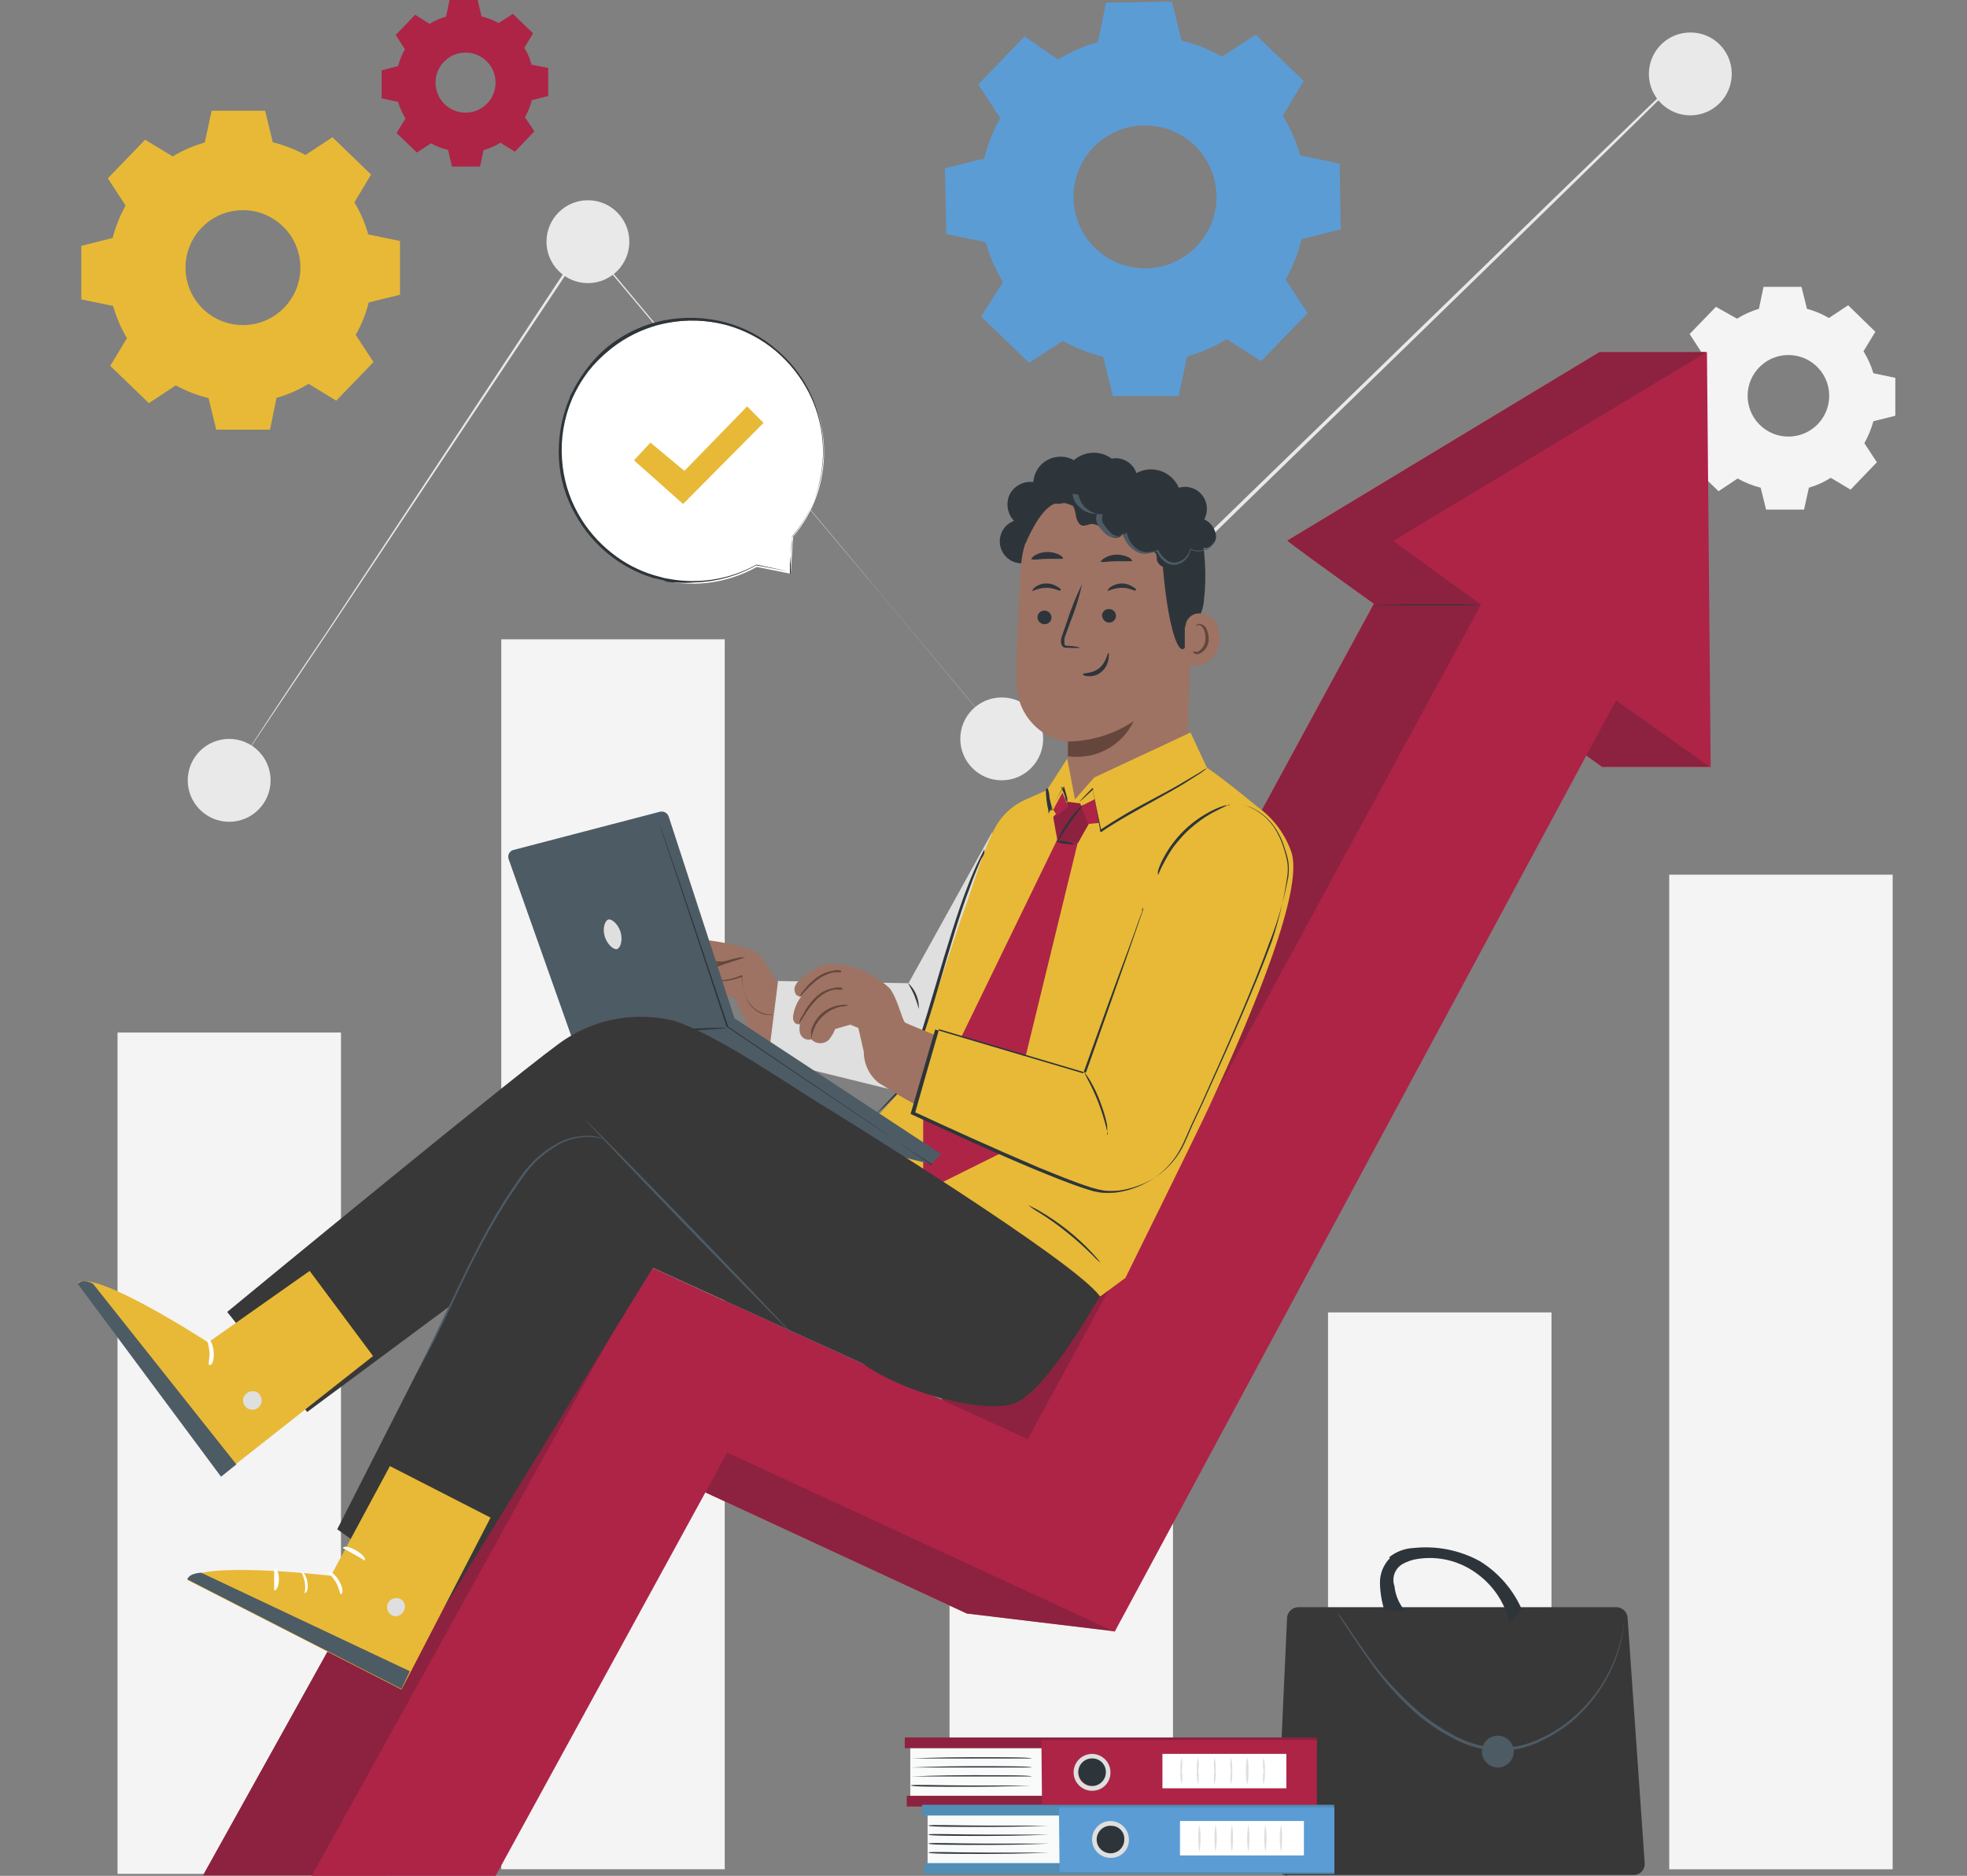 <?xml version="1.0" encoding="UTF-8"?>
<svg id="Layer_2" data-name="Layer 2" xmlns="http://www.w3.org/2000/svg" xmlns:xlink="http://www.w3.org/1999/xlink" viewBox="0 0 468.13 446.37">
  <rect x="0" y="0" width="468.13" height="446.37" fill="#808080" stroke="none"/>
  <defs>
    <clipPath id="clippath">
      <rect x="222.01" y="267.57" width="56.57" height="19.15" fill="none"/>
    </clipPath>
    <clipPath id="clippath-1">
      <rect x="260.11" y="184.96" width="23.85" height="15.76" fill="none"/>
    </clipPath>
    <clipPath id="clippath-2">
      <rect x="94.62" y="275.92" width="32.57" height="44.1" fill="none"/>
    </clipPath>
    <clipPath id="clippath-3">
      <rect x="140.39" y="268.2" width="44.99" height="45.72" fill="none"/>
    </clipPath>
  </defs>
  <g id="Plant">
    <rect x="27.97" y="245.7" width="53.18" height="200.2" fill="#f4f4f5"/>
    <rect x="316.06" y="312.3" width="53.18" height="132.51" fill="#f4f4f5"/>
    <rect x="397.26" y="208.13" width="53.18" height="236.68" fill="#f4f4f5"/>
    <rect x="225.98" y="216.69" width="53.18" height="228.07" fill="#f4f4f5"/>
    <rect x="119.3" y="152.13" width="53.18" height="292.67" fill="#f4f4f5"/>
    <path d="m397.26,21.4l-.78.78-2.35,2.24-8.98,8.82-33.4,32.57-113.25,110.17h0l-27.66-33.19-71.5-85.12h.42l-61.53,92.48-17.54,26.09-4.64,6.94-1.2,1.77-.42.63.37-.63c.31-.42.68-.99,1.2-1.83l4.59-6.94c4.02-6.16,9.92-15.08,17.38-26.09l61.37-92.95h0l71.08,85.12,27.71,33.19h-.42l113.35-110.01c14.2-13.83,25.62-24.89,33.51-32.51l9.03-8.72,2.35-2.24c.26-.27.54-.51.83-.73" fill="#e9e9e9"/>
    <path d="m149.78,57.51c0,5.45-4.42,9.86-9.86,9.86s-9.86-4.42-9.86-9.86c0-5.45,4.42-9.86,9.86-9.86s9.86,4.42,9.86,9.86h0" fill="#e9e9e9"/>
    <path d="m64.4,185.69c0,5.45-4.42,9.86-9.86,9.86s-9.86-4.42-9.86-9.86c0-5.45,4.42-9.86,9.86-9.86s9.86,4.42,9.86,9.86h0" fill="#e9e9e9"/>
    <path d="m248.26,175.82c0,5.45-4.42,9.86-9.86,9.86s-9.86-4.42-9.86-9.86c0-5.45,4.42-9.86,9.86-9.86s9.86,4.42,9.86,9.86h0" fill="#e9e9e9"/>
    <path d="m412.14,17.59c0,5.45-4.42,9.86-9.86,9.86s-9.86-4.42-9.86-9.86c0-5.45,4.42-9.86,9.86-9.86,5.42-.03,9.83,4.34,9.86,9.76,0,.04,0,.07,0,.11" fill="#e9e9e9"/>
    <path d="m41.12,37.21c2.38-1.44,4.94-2.54,7.62-3.29l1.62-7.57h12.73l1.83,7.51c2.71.67,5.33,1.68,7.78,3.03l6.42-4.23,9.19,8.87-3.97,6.63c1.45,2.37,2.55,4.94,3.29,7.62l7.57,1.57v12.79l-7.46,1.83c-.67,2.7-1.71,5.3-3.08,7.72l4.23,6.47-8.87,9.19-6.58-4.02c-2.37,1.46-4.94,2.59-7.62,3.34l-1.57,7.57h-12.79l-1.83-7.51c-2.71-.66-5.33-1.68-7.78-3.03l-6.42,4.23-9.19-8.87,3.97-6.58c-1.42-2.41-2.52-4.99-3.29-7.67l-7.57-1.57v-12.73l7.46-1.88c.69-2.69,1.73-5.29,3.08-7.72l-4.23-6.47,8.87-9.19,6.58,3.97Zm6.84,17.01c-5.23,5.45-5.05,14.1.39,19.33,5.45,5.23,14.1,5.05,19.33-.39,5.22-5.44,5.06-14.07-.36-19.31-5.43-5.25-14.09-5.1-19.33.34,0,0-.02.02-.03.03" fill="#e8b936"/>
    <path d="m251.81,14.14c2.97-1.79,6.16-3.18,9.5-4.12l1.93-9.39,15.66-.26,2.3,9.29c3.37.84,6.62,2.12,9.65,3.81l7.99-5.22,11.43,11.01-4.96,8.25c1.78,2.96,3.16,6.13,4.12,9.45l9.39,1.98.26,15.66-9.34,2.3c-.8,3.36-2.07,6.59-3.76,9.6l5.22,8.04-11.06,11.38-8.19-5.22c-2.95,1.8-6.12,3.19-9.45,4.12l-1.98,9.39h-15.66l-2.3-9.29c-3.35-.85-6.58-2.13-9.6-3.81l-8.04,5.22-11.43-11.01,5.22-8.19c-1.79-2.97-3.18-6.16-4.12-9.5l-9.39-1.93-.31-15.66,9.34-2.3c.84-3.37,2.12-6.62,3.81-9.65l-5.22-7.99,11.01-11.43,7.99,5.48Zm8.45,20.88c-6.53,6.76-6.34,17.53.42,24.06,6.76,6.53,17.53,6.34,24.06-.42,6.53-6.76,6.34-17.53-.42-24.06-6.77-6.5-17.52-6.31-24.06.42" fill="#5b9cd5"/>
    <path d="m102.19,5.69c1.23-.77,2.57-1.35,3.97-1.72l.83-3.97h6.68l.94,3.91c1.42.34,2.79.87,4.07,1.57l3.39-2.19,4.8,4.64-2.09,3.44c.78,1.24,1.36,2.6,1.72,4.02l3.97.78v6.68l-3.91.99c-.36,1.42-.91,2.79-1.62,4.07l2.24,3.34-4.64,4.85-3.44-2.14c-1.25.77-2.6,1.37-4.02,1.77l-.83,3.91h-6.68l-.94-3.97c-1.43-.32-2.8-.85-4.07-1.57l-3.34,2.19-4.85-4.64,2.14-3.44c-.76-1.24-1.36-2.57-1.77-3.97l-3.91-.84v-6.68l3.91-.99c.37-1.4.91-2.75,1.62-4.02l-2.19-3.39,4.64-4.8,3.39,2.14Zm3.55,8.92c-2.79,2.8-2.78,7.32.01,10.11,2.8,2.79,7.32,2.78,10.11-.01,2.78-2.79,2.78-7.31,0-10.1-2.79-2.8-7.32-2.8-10.11-.01,0,0,0,0-.01.01" fill="#ad2447"/>
    <path d="m413.39,75.83c1.63-1.01,3.38-1.8,5.22-2.35l1.1-5.22h9.03l1.3,5.22c1.83.49,3.59,1.23,5.22,2.19l4.59-3.03,6.47,6.31-2.82,4.64c1.01,1.63,1.8,3.38,2.35,5.22l5.22,1.1v9.03l-5.22,1.3c-.5,1.82-1.22,3.57-2.14,5.22l2.97,4.54-6.26,6.52-4.7-2.82c-1.62,1.02-3.38,1.81-5.22,2.35l-1.15,5.22h-9.03l-1.3-5.22c-1.92-.48-3.76-1.22-5.48-2.19l-4.54,3.03-6.52-6.31,2.82-4.64c-.97-1.65-1.76-3.4-2.35-5.22l-5.22-1.1v-9.03l5.22-1.3c.48-1.83,1.2-3.58,2.14-5.22l-2.97-4.59,6.26-6.47,5.01,2.82Zm4.85,12.06c-3.48,4.08-2.99,10.21,1.09,13.68,3.72,3.18,9.23,3.08,12.85-.22,3.96-3.62,4.23-9.76.62-13.71-3.62-3.96-9.76-4.23-13.71-.62-.3.27-.58.56-.84.87" fill="#f4f4f5"/>
    <path d="m306.35,446.16h82.41c1.44.04,2.64-1.1,2.67-2.54,0-.11,0-.22-.01-.33l-4.07-58.35c-.11-1.42-1.29-2.51-2.71-2.5h-75.62c-1.46,0-2.66,1.15-2.71,2.61l-2.66,58.4c-.06,1.5,1.11,2.76,2.61,2.82.04,0,.07,0,.11,0" fill="#393838"/>
    <path d="m318.56,383.95v.26l.37.63,1.62,2.5c1.41,2.14,3.44,5.22,6.16,8.98,3.18,4.39,6.86,8.4,10.96,11.95,2.44,2.01,5.08,3.76,7.88,5.22,3.02,1.69,6.36,2.74,9.81,3.08,3.46.23,6.93-.36,10.12-1.72,2.96-1.25,5.74-2.9,8.25-4.91,4.18-3.48,7.53-7.85,9.81-12.79,1.53-3.3,2.52-6.82,2.92-10.44v-4.02h0c.02.26.02.52,0,.78.02.42.02.84,0,1.25v1.67c-1.18,9.01-5.78,17.23-12.84,22.96-2.46,2.01-5.2,3.64-8.14,4.85-3.13,1.32-6.53,1.89-9.92,1.67-3.39-.33-6.67-1.34-9.65-2.97-2.77-1.49-5.39-3.24-7.83-5.22-4-3.39-7.63-7.19-10.86-11.33-2.77-3.71-4.85-6.78-6.26-8.92l-1.67-2.45-.47-.63h0" fill="#4d5b65"/>
    <path d="m352.69,416.78c0,2.08,1.67,3.78,3.76,3.81,2.1,0,3.81-1.71,3.81-3.81-.03-2.08-1.73-3.76-3.81-3.76s-3.76,1.68-3.76,3.76" fill="#4d5b65"/>
    <path d="m330.56,370.59c1.69-1.37,3.78-2.16,5.95-2.24,5.42-.57,10.88.52,15.66,3.13,4.44,2.73,7.94,6.75,10.02,11.53l-2.92,3.13c-1.14-4.86-4.04-9.12-8.14-11.95-3.97-2.81-8.87-3.97-13.67-3.24-1.31.17-2.56.6-3.71,1.25-1.79,1.07-2.57,3.25-1.88,5.22.22,2.17,1.1,4.23,2.5,5.9h-4.85c-.68-2.13-1.05-4.34-1.1-6.58-.05-2.24.82-4.41,2.4-6" fill="#2e353a"/>
    <rect x="216.64" y="415.58" width="31.21" height="12.32" fill="#f9fafa"/>
    <rect x="215.33" y="413.44" width="98.06" height="2.56" fill="#8c223f"/>
    <rect x="215.8" y="427.32" width="97.65" height="2.56" fill="#8c223f"/>
    <polygon points="247.84 414.07 248 429.41 313.39 429.41 313.39 414.07 247.84 414.07" fill="#ad2447"/>
    <path d="m263.71,421.74c-.14,1.95-1.85,3.42-3.8,3.28-1.95-.14-3.42-1.85-3.28-3.8.14-1.87,1.71-3.31,3.58-3.29,2.02.08,3.58,1.79,3.5,3.8,0,0,0,0,0,0" fill="#2e353a"/>
    <path d="m260.21,426.12c-2.41.17-4.51-1.64-4.69-4.06-.17-2.42,1.64-4.51,4.06-4.69,2.41-.17,4.51,1.64,4.69,4.06,0,.1.01.2.01.3.06,2.32-1.75,4.27-4.07,4.38m0-7.67c-1.81-.17-3.41,1.15-3.59,2.96s1.15,3.41,2.96,3.59c1.81.17,3.41-1.15,3.59-2.96,0-.1.01-.2.01-.3.06-1.72-1.26-3.18-2.97-3.29" fill="#dedfde"/>
    <path d="m245.5,424.87s-6.42.31-14.35.31-14.35,0-14.35-.31,6.42,0,14.35,0h14.35" fill="#2e353a"/>
    <path d="m245.5,422.73h-28.7s6.42-.31,14.35-.31,14.35,0,14.35.31" fill="#2e353a"/>
    <path d="m245.5,420.59h-28.7s6.42-.31,14.35-.31,14.35,0,14.35.31" fill="#2e353a"/>
    <path d="m245.5,418.45h-28.7s6.42-.31,14.35-.31,14.35,0,14.35.31" fill="#2e353a"/>
    <rect x="276.65" y="417.35" width="29.49" height="8.19" fill="#fff"/>
    <path d="m281.25,424.71c-.3-1.07-.41-2.18-.31-3.29-.09-1.09.01-2.18.31-3.24.18,1.07.18,2.16,0,3.24.18,1.09.18,2.2,0,3.29" fill="#dedfde"/>
    <path d="m285.16,424.71c-.3-1.07-.41-2.18-.31-3.29-.09-1.09.01-2.18.31-3.24.18,1.07.18,2.16,0,3.24.18,1.09.18,2.2,0,3.29" fill="#dedfde"/>
    <path d="m289.02,424.71c-.18-1.09-.18-2.2,0-3.29-.18-1.07-.18-2.16,0-3.24.3,1.05.4,2.15.31,3.24.09,1.11-.01,2.22-.31,3.29" fill="#dedfde"/>
    <path d="m292.94,424.71c-.18-1.09-.18-2.2,0-3.29-.18-1.07-.18-2.16,0-3.24.3,1.05.4,2.15.31,3.24.09,1.11-.01,2.22-.31,3.29" fill="#dedfde"/>
    <path d="m296.85,424.71c-.3-1.07-.41-2.18-.31-3.29-.09-1.09.01-2.18.31-3.24.26,1.06.35,2.15.26,3.24.09,1.1,0,2.21-.26,3.29" fill="#dedfde"/>
    <path d="m300.71,424.71c-.18-1.09-.18-2.2,0-3.29-.18-1.07-.18-2.16,0-3.24.3,1.05.4,2.15.31,3.24.09,1.11-.01,2.22-.31,3.29" fill="#dedfde"/>
    <rect x="220.76" y="431.55" width="31.21" height="12.32" fill="#f9fafa"/>
    <rect x="219.45" y="429.46" width="98.06" height="2.56" fill="#528db6"/>
    <rect x="219.92" y="443.34" width="97.65" height="2.56" fill="#528db6"/>
    <polygon points="252.02 430.09 252.18 445.43 317.57 445.43 317.57 430.09 252.02 430.09" fill="#5b9cd5"/>
    <path d="m267.89,437.71c-.14,1.95-1.85,3.42-3.8,3.28-1.95-.14-3.42-1.85-3.28-3.8.14-1.85,1.67-3.28,3.53-3.29,2.03.08,3.61,1.78,3.55,3.81" fill="#2e353a"/>
    <path d="m264.6,442.09c-2.41.17-4.51-1.64-4.69-4.06-.17-2.42,1.64-4.51,4.06-4.69,2.41-.17,4.51,1.64,4.69,4.06,0,.1.01.2.01.3.09,2.33-1.73,4.3-4.07,4.38h0m0-7.62c-1.81-.17-3.41,1.15-3.59,2.96-.17,1.81,1.15,3.41,2.96,3.59,1.81.17,3.41-1.15,3.59-2.96.01-.12.02-.23.01-.35.09-1.7-1.22-3.15-2.92-3.23-.02,0-.04,0-.06,0" fill="#dedfde"/>
    <path d="m249.62,440.84s-6.42.31-14.3.31-14.35,0-14.35-.31,6.42,0,14.35,0h14.3" fill="#2e353a"/>
    <path d="m249.62,438.7s-6.42.31-14.3.31-14.35,0-14.35-.31,6.42,0,14.35,0h14.3" fill="#2e353a"/>
    <path d="m249.62,436.56s-6.42.31-14.3.31-14.35,0-14.35-.31,6.42,0,14.35,0h14.3" fill="#2e353a"/>
    <path d="m249.62,434.42s-6.42.31-14.3.31-14.35,0-14.35-.31,6.42,0,14.35,0h14.3" fill="#2e353a"/>
    <rect x="280.83" y="433.32" width="29.49" height="8.19" fill="#fff"/>
    <path d="m285.47,440.73c-.42-2.17-.42-4.4,0-6.58.35,2.18.35,4.4,0,6.58" fill="#dedfde"/>
    <path d="m289.28,440.73c-.35-2.18-.35-4.4,0-6.58.42,2.17.42,4.4,0,6.58" fill="#dedfde"/>
    <path d="m293.2,440.73c-.42-2.17-.42-4.4,0-6.58.35,2.18.35,4.4,0,6.58" fill="#dedfde"/>
    <path d="m297.11,440.73c-.42-2.17-.42-4.4,0-6.58.35,2.18.35,4.4,0,6.58" fill="#dedfde"/>
    <path d="m301.13,440.73c-.35-2.18-.35-4.4,0-6.58.42,2.17.42,4.4,0,6.58" fill="#dedfde"/>
    <path d="m304.89,440.73c-.42-2.17-.42-4.4,0-6.58.35,2.18.35,4.4,0,6.58" fill="#dedfde"/>
    <path d="m188.19,136.53l-8.09-1.62c-15.09,8.44-34.17,3.05-42.62-12.04-8.44-15.09-3.06-34.17,12.04-42.62,15.09-8.44,34.17-3.05,42.62,12.04,2.56,4.57,3.93,9.72,3.98,14.96.11,7.49-2.51,14.76-7.36,20.46h0l-.57,8.82Z" fill="#fff"/>
    <path d="m188.19,136.53v-2.3c0-.73,0-3.71.37-6.52h0c3.28-3.89,5.54-8.53,6.58-13.52,1.57-7.06.61-14.45-2.71-20.88-1.92-3.7-4.55-7-7.72-9.71-3.45-2.92-7.49-5.05-11.85-6.26-4.65-1.23-9.52-1.39-14.25-.47-4.97.96-9.62,3.15-13.52,6.37-1.94,1.53-3.69,3.28-5.22,5.22-.73,1.04-1.46,2.09-2.09,3.18l-.89,1.67-.42.84-.37.84c-1.87,4.49-2.68,9.35-2.35,14.2.28,4.56,1.58,9.01,3.81,12.99,2.05,3.68,4.82,6.91,8.14,9.5,2.98,2.36,6.38,4.13,10.02,5.22l2.5.68,2.56.42c1.57.21,3.16.3,4.75.26,5.09-.08,10.07-1.43,14.51-3.91h0l5.95,1.25,1.57.37h.57-.52l-1.57-.31-6.05-1.15h0c-4.45,2.53-9.45,3.92-14.56,4.07-1.61.15-3.24.15-4.85,0-.83,0-1.72,0-2.56-.42l-2.61-.63c-7.84-2.43-14.44-7.8-18.42-14.98-2.32-4.02-3.68-8.52-3.97-13.15-.29-4.94.55-9.89,2.45-14.46l.31-.89.47-.84c.26-.57.56-1.13.89-1.67.63-1.12,1.33-2.2,2.09-3.24,1.51-2.08,3.26-3.97,5.22-5.64,3.99-3.26,8.72-5.48,13.78-6.47,4.8-.9,9.74-.72,14.46.52,4.45,1.2,8.57,3.4,12.06,6.42,6.27,5.25,10.24,12.74,11.06,20.88.35,3.37.15,6.77-.57,10.07-1.1,5.01-3.41,9.67-6.73,13.57h0c0,2.87-.42,5.22-.52,6.63v1.67c-.01.17-.01.35,0,.52" fill="#2e353a"/>
    <polygon points="150.88 109.54 154.79 105.32 162.88 112.05 177.81 96.71 181.72 100.62 162.57 119.93 150.88 109.54" fill="#e8b936"/>
    <path d="m406.24,83.76h-25.57l-74.32,44.88c.31.42,9.08,6.78,20.61,15.03l-107.98,198.79-90.65-40.03-80.01,143.83h43.73l55.11-100.72,82.93,38.41,35.18,4.23,95.14-220.65,20.88,14.98h25.57s-7.46-62.63-7.46-63.04,6.58-35.8,6.58-35.8" fill="#d67160"/>
    <path d="m406.24,83.76h-25.57l-74.32,44.88c.31.42,9.08,6.78,20.61,15.03l-107.98,198.79-90.65-40.03-80.01,143.83h43.73l55.11-100.72,82.93,38.41,35.18,4.23,95.14-220.65,20.88,14.98h25.57s-7.46-62.63-7.46-63.04,6.58-35.8,6.58-35.8" fill="#8c223f"/>
    <polygon points="74.21 446.37 154.53 301.34 244.61 342.46 360.73 128.65 395.28 146.81 265.28 388.29 173.06 345.65 117.95 446.37 74.21 446.37" fill="#ad2447"/>
    <path d="m331.66,128.65c.83,1.25,75.47,53.96,75.47,53.96l-.89-98.85-74.58,44.88Z" fill="#ad2447"/>
    <path d="m351.6,144.04h-25.52s5.69-.26,12.79-.26,12.73,0,12.73.26" fill="#2e353a"/>
    <path d="m159.7,233.6s-1.51.68-1.77-1.41,4.07-6.37,5.22-7.72c1.48-1.17,3.47-1.45,5.22-.73,3.87.43,7.67,1.33,11.32,2.66,2.35,1.51,6,9.19,6.73,9.55s23.12,1.51,23.12,1.51l-.94,18.32c-8.88-1.55-17.61-3.86-26.09-6.89-4.33-2.71-3.76-3.81-5.22-6.31s-2.56-5.22-2.56-5.22l-2.04-.31-3.29,1.83s-.42,4.64-3.65,4.54l-1.62-.84s-1.04,1.2-2.24-.68-.99-2.3-.99-2.3c0,0-1.3,1.62-2.66-.37s1.36-5.58,1.36-5.58" fill="#9e7363"/>
    <path d="m183.81,241.37h-.73c-.92-.03-1.82-.3-2.61-.78-1.24-.71-2.22-1.78-2.82-3.08-.71-1.65-1.1-3.42-1.15-5.22h.37c-1.65.74-3.42,1.14-5.22,1.2-1.25.05-2.5-.1-3.71-.42-.62-.1-1.2-.37-1.67-.78-.27-.3-.27-.75,0-1.04.21-.24.48-.42.78-.52,2.04-.84,3.86-1.46,5.22-1.93,1.23-.39,2.49-.72,3.76-.99h1.41l-1.36.42-3.71,1.2c-1.51.52-3.34,1.15-5.22,1.98-.23.08-.44.2-.63.37-.07.15-.07.32,0,.47.42.34.93.56,1.46.63,1.17.26,2.36.38,3.55.37,1.66-.07,3.29-.46,4.8-1.15h.31v.37c-.03,1.79.32,3.58,1.04,5.22.52,1.24,1.41,2.28,2.56,2.97.72.51,1.57.8,2.45.84h.99" fill="#65463d"/>
    <path d="m172.48,228.8c-.65.37-1.4.51-2.14.42h-2.24c-.9,0-1.75.43-2.3,1.15-1.17,1.3-2.62,2.34-4.23,3.03-.63.33-1.32.52-2.04.57.61-.35,1.23-.67,1.88-.94,1.51-.75,2.88-1.78,4.02-3.03.33-.4.74-.72,1.2-.94.44-.22.92-.33,1.41-.31.78-.06,1.57-.06,2.35,0,.69.08,1.39.08,2.09,0" fill="#65463d"/>
    <path d="m167.89,233.7c-.58,1.53-1.58,2.86-2.87,3.86-1.16,1.13-2.63,1.9-4.23,2.19,1.35-.8,2.66-1.67,3.91-2.61,1.93-1.67,3.03-3.55,3.18-3.44" fill="#65463d"/>
    <path d="m168.67,236.52c-.09,1.31-.61,2.55-1.46,3.55-.73,1.11-1.76,1.98-2.97,2.5,0,0,1.3-1.1,2.56-2.82,1.25-1.72,1.72-3.29,1.88-3.24" fill="#65463d"/>
    <polygon points="236.21 197.9 216.22 233.96 185.17 233.44 182.82 252.07 214.86 259.95 228.06 245.44 236.21 197.9" fill="#dedfde"/>
    <path d="m218.67,240.12s-.37-1.51-1.04-3.18-1.57-2.87-1.46-2.97c1.69,1.59,2.6,3.84,2.5,6.16" fill="#2e353a"/>
    <path d="m243.72,134.02c-2.87.31-5.44-1.76-5.75-4.63-.26-2.37,1.12-4.61,3.35-5.45-1.59-1.68-2-4.16-1.04-6.26,1.07-2.07,3.32-3.26,5.64-2.97.14-2.18,1.38-4.15,3.29-5.22,1.98-1.1,4.39-1.1,6.37,0,2.54-2.2,6.27-2.35,8.98-.37,2.83-.53,5.56,1.34,6.09,4.17.31,1.64-.19,3.33-1.34,4.54" fill="#2e353a"/>
    <path d="m265.8,113.98h-1.2c-11.56.23-20.98,9.33-21.61,20.88-.68,10.7-1.25,22.55-1.04,28.23.29,6.88,5.45,12.56,12.26,13.52l-.73,14.25,1.41,10.86,27.35-12.32,1.57-51.72c.78-12.32-5.69-23.12-18.06-23.59" fill="#9e7363"/>
    <path d="m254.16,176.45c5.58-.06,11.02-1.75,15.66-4.85-2.83,5.91-9.17,9.29-15.66,8.35v-3.5Z" fill="#65463d"/>
    <path d="m246.91,146.86c0,.92.75,1.67,1.67,1.67.89.03,1.64-.67,1.67-1.56h0c0-.9-.72-1.64-1.62-1.67-.89-.06-1.66.62-1.72,1.51,0,.02,0,.04,0,.06" fill="#2e353a"/>
    <path d="m245.7,140.65s1.46-.73,3.29-.78,3.18.89,3.39.63,0-.47-.73-.89c-.81-.53-1.75-.8-2.71-.78-.94.02-1.85.33-2.61.89-.57.47-.73.89-.63.94" fill="#2e353a"/>
    <path d="m262.3,146.49c.03.91.76,1.64,1.67,1.67.89,0,1.62-.72,1.62-1.61,0-.89-.72-1.62-1.61-1.62h-.01c-.89-.06-1.66.62-1.72,1.51,0,.02,0,.04,0,.06" fill="#2e353a"/>
    <path d="m263.61,140.65s1.51-.73,3.34-.78,3.13.89,3.34.63,0-.47-.73-.89c-.79-.52-1.72-.79-2.66-.78-.95.05-1.87.35-2.66.89-.52.47-.73.84-.63.94" fill="#2e353a"/>
    <path d="m257.29,154.17c-.96-.3-1.97-.46-2.97-.47-.47,0-.94,0-.99-.47s0-.84,0-1.36l1.3-3.6c1.24-3.02,2.22-6.15,2.92-9.34-1.44,2.93-2.66,5.97-3.65,9.08-.45,1.25-.87,2.45-1.25,3.6-.22.59-.22,1.24,0,1.83.12.35.42.61.78.68.26.04.52.04.78,0,1.01.12,2.02.12,3.03,0" fill="#2e353a"/>
    <path d="m261.88,133.55c0,.42,1.83,0,3.76,0h3.71c.16,0,0-.68-.99-1.04-.9-.39-1.89-.57-2.87-.52-.98.05-1.94.35-2.77.89-.68.47-.94.89-.83,1.15" fill="#2e353a"/>
    <path d="m245.44,132.98c.42.42,1.93,0,3.71,0h3.71c.37,0,0-.63-.78-.99-.94-.47-1.98-.68-3.03-.63-1.04.03-2.04.34-2.92.89-.63.42-.83.89-.68,1.04" fill="#2e353a"/>
    <path d="m244.09,129.32s2.97-7.51,6.52-9.29c3.55-1.77,6.26,2.5,10.44,1.3,4.18-1.2,8.25-3.34,12.53,0s2.56,5.9,2.97,11.17c1.57,21.35,5.58,27.29,6.47,17.22,0-1.1,3.13-2.04,3.5-6.73.69-6.02.33-12.11-1.04-18-1.31-3.63-3.81-6.7-7.1-8.72-5.8-3.45-12.66-4.71-19.31-3.55-5.22.68-15.66,7.15-15.08,16.44" fill="#2e353a"/>
    <path d="m282.13,149.16c.03-1.79,1.49-3.22,3.28-3.19.05,0,.11,0,.16,0,2.19,0,4.7,1.36,4.64,5.95.22,3.37-2.34,6.27-5.7,6.49-.87.06-1.73-.07-2.54-.38v-8.87" fill="#9e7363"/>
    <path d="m283.8,155h.37c.33.14.71.14,1.04,0,1.08-.66,1.72-1.86,1.67-3.13.02-.7-.11-1.39-.37-2.04-.17-.5-.55-.9-1.04-1.1-.33-.09-.68.06-.83.37-.06.13-.06.28,0,.42v-.47c.02-.21.14-.4.31-.52.25-.11.53-.11.78,0,.68.13,1.23.6,1.46,1.25.32.7.48,1.47.47,2.24.06,1.49-.79,2.87-2.14,3.5-.4.19-.86.19-1.25,0-.26,0-.31-.42-.26-.42" fill="#65463d"/>
    <path d="m281.72,133.45c-.99.83-2.18,1.4-3.44,1.67-1.3.19-2.56-.58-2.97-1.83,0-.57,0-1.2-.31-1.67s-1.3-.31-1.98,0c-2.69-.16-4.99-1.97-5.79-4.54-.64.91-1.86,1.18-2.82.63-.75-.44-1.42-1-1.98-1.67-.65-.9-1.71-1.41-2.82-1.36-.55.21-1.13.35-1.72.42-1.1,0-1.62-1.3-1.83-2.35s-.31-2.3-1.25-2.87-1.93,0-2.87,0-2.24,0-2.5-.99c-.1-.53,0-1.07.31-1.51,1.32-2.05,3.87-2.91,6.16-2.09,1.02-3.78,4.92-6.03,8.7-5.01,1.85.5,3.41,1.72,4.35,3.39,2.88-2.74,7.44-2.62,10.18.26.59.62,1.07,1.35,1.4,2.14,2.76-.82,5.67.76,6.48,3.53.39,1.33.24,2.77-.43,3.99,1.55.71,2.61,2.17,2.82,3.86.1,1.55-1.08,2.89-2.63,2.99-.18.01-.37,0-.55-.02.67,1.37.23,3.02-1.04,3.86-1.33.72-2.99.37-3.91-.84" fill="#2e353a"/>
    <path d="m255.31,117.48h0c.01.14.01.28,0,.42.09.55.29,1.08.57,1.57.49.75,1.13,1.39,1.88,1.88.98.67,2.16.98,3.34.89h0c-.31.72-.31,1.53,0,2.24.37.72.85,1.39,1.41,1.98.29.32.6.62.94.89.39.26.84.42,1.3.47.97.12,1.93-.25,2.56-.99h0c.24,1.7,1.21,3.21,2.66,4.12.76.58,1.7.87,2.66.84.9-.07,1.78-.28,2.61-.63h0c.42.97,1.08,1.82,1.93,2.45.8.66,1.85.93,2.87.73,1.73-.4,3.05-1.8,3.34-3.55h0c.87.43,1.87.54,2.82.31.69-.14,1.34-.44,1.88-.89.36-.27.66-.61.89-.99v-.42c-.31.5-.7.94-1.15,1.3-.56.4-1.2.68-1.88.84-.91.19-1.85.04-2.66-.42h0c-.34,1.62-1.58,2.9-3.18,3.29-.93.21-1.9-.04-2.61-.68-.8-.59-1.43-1.38-1.83-2.3h0c-.79.34-1.64.53-2.5.57-.89.02-1.76-.24-2.5-.73-1.33-.93-2.24-2.36-2.5-3.97v-.37.31c-.58.65-1.43.98-2.3.89-.41-.06-.8-.2-1.15-.42-.3-.25-.58-.53-.83-.84-.55-.56-1.03-1.19-1.41-1.88-.28-.65-.28-1.39,0-2.04h0c-1.12.07-2.24-.22-3.18-.84-.75-.43-1.37-1.04-1.83-1.77-.4-.62-.68-1.31-.83-2.04" fill="#4d5b65"/>
    <path d="m257.81,160.38c0-.31,2.04,0,3.76-1.36s1.93-3.6,2.24-3.6,0,.57,0,1.46c-.18,1.19-.79,2.27-1.72,3.03-.86.74-2,1.1-3.13.99-.89,0-1.3-.37-1.25-.52" fill="#2e353a"/>
    <path d="m199.99,275.19l15.66-17.01,12.89-39.04c2.66-6.78,4.91-15.66,8.09-21.82,1.6-3.14,4.24-5.63,7.46-7.05l5.48-2.45,3.29-5.22c-1.88,11.85,14.72,13.26,32.3-1.41,0,0,5.85,3.91,14.04,10.75,3.88,2.74,6.77,6.66,8.25,11.17,2.45,8.92-8.14,35.33-19.68,60.23-3.44,7.41-19.94,40.76-19.94,40.76l-5.9,4.33s-52.19-15.66-57.04-24.53l-4.91-8.72Z" fill="#e8b936"/>
    <path d="m208.55,265.01l.47-.47,1.3-1.41,4.96-5.22h0c.94-2.97,2.09-6.58,3.39-10.44s2.66-8.4,4.02-13.05c2.66-9.08,5.22-17.38,7.46-23.17,1.1-2.87,2.14-5.22,2.92-6.78l.89-1.77.31-.63v.68c0,.68-.47,1.1-.83,1.83-.68,1.62-1.67,3.91-2.71,6.84-2.24,5.79-4.64,14.04-7.31,23.17-1.36,4.64-2.71,9.08-4.07,12.99l-3.55,10.44h0l-5.22,5.22-1.41,1.3c-.31.31-.52.47-.52.42" fill="#2e353a"/>
    <polygon points="256.61 200.04 238.5 274.25 219.71 283.59 219.71 265.43 252.28 198.42 256.61 200.04" fill="#ad2447"/>
    <g fill="none" opacity=".3">
      <g clip-path="url(#clippath)" fill="none">
        <path d="m221.96,267.57c5.07,2.1,9.87,4.8,14.3,8.04,4.43,3.24,9.15,6.07,14.09,8.45,4.99,2.37,10.58,3.15,16.02,2.24,5.5-1,10.1-4.77,12.16-9.97l-56.57-8.77Z"/>
      </g>
    </g>
    <polygon points="249.41 187.62 254 180.52 255.83 190.23 260.42 185.01 283.33 174.31 287.3 182.82 262.04 197.74 254.99 197.22 249.88 191.17 249.41 187.62" fill="#e8b936"/>
    <path d="m249.36,187.62c.17.47.29.96.37,1.46,0,1.1.47,2.35.78,3.71h-.47c.37-.73.78-1.46,1.25-2.3s1.3-2.35,1.93-3.39v-.42.47c.37,1.15.57,2.09.78,2.77.05.36.05.73,0,1.1-.19-.31-.35-.65-.47-.99,0-.68-.52-1.62-.99-2.71h.42l-1.83,3.44-1.3,2.3-.31.57v-.68c-.4-1.71-.61-3.46-.63-5.22" fill="#2e353a"/>
    <path d="m257.08,191.17l-2.92-.37c-.78.89-2.71,2.71-3.5,3.6h0c.31,1.93.68,3.86,1.04,5.85,1.63-.11,3.26.01,4.85.37.94-1.72,1.67-2.97,2.66-4.7l-2.14-4.75Z" fill="#8c223f"/>
    <path d="m262.04,300.61c-.83-.69-1.62-1.44-2.35-2.24-1.46-1.41-3.5-3.34-5.9-5.22-2.03-1.64-4.15-3.16-6.37-4.54-.95-.54-1.86-1.15-2.71-1.83l.78.37c.74.34,1.45.72,2.14,1.15,4.56,2.67,8.71,5.99,12.32,9.86l1.57,1.77.52.73" fill="#2e353a"/>
    <polygon points="257.34 191.79 260.53 190.18 261.62 195.81 258.96 196.07 257.34 191.79" fill="#ad2447"/>
    <g fill="none" opacity=".3">
      <g clip-path="url(#clippath-1)" fill="none">
        <polygon points="260.11 187.88 260.11 200.72 283.91 184.96 261.78 197.9 260.11 187.88"/>
      </g>
    </g>
    <path d="m287.25,182.82l-1.36,1.04-4.02,2.56c-3.39,2.09-8.25,4.64-13.52,7.67-2.24,1.3-4.33,2.56-6.21,3.86h-.31v-.37c-.68-3.91-1.3-7.31-1.83-9.86h.31l-2.56,2.35-.94.78.83-.94,2.4-2.45h0v.31c.52,2.56,1.2,5.9,2.04,9.81h-.42c1.95-1.29,4.04-2.59,6.26-3.91,5.22-3.03,10.44-5.53,13.62-7.51l4.07-2.4c.45-.35.94-.65,1.46-.89" fill="#2e353a"/>
    <polygon points="254.21 191.9 252.85 188.61 250.66 192.68 251.6 194.14 254.21 191.9" fill="#ad2447"/>
    <path d="m257.87,191.43s-1.51,1.93-3.24,4.38-2.92,4.59-3.03,4.54c.62-1.72,1.5-3.34,2.61-4.8.97-1.57,2.21-2.97,3.65-4.12" fill="#2e353a"/>
    <path d="m256.25,200.82c-.83.13-1.68.13-2.5,0-.83-.05-1.64-.24-2.4-.57.82-.2,1.68-.2,2.5,0,.85.08,1.67.35,2.4.78" fill="#2e353a"/>
    <path d="m136.11,246.96h0l-15.08-42.59c-.28-.88.21-1.82,1.09-2.1.05-.02.11-.03.17-.04l34.81-9.08c.87-.18,1.74.31,2.04,1.15l15.66,48.01,49.16,32.3-2.35,2.4-12.58-3.08-72.91-26.98Z" fill="#4d5b65"/>
    <path d="m221.75,277.02h0l-.73-.47-2.71-1.77-9.97-6.63-32.83-22.08-2.61-1.77h0c-4.59-13.99-8.77-26.51-11.74-35.54l-3.5-10.44c-.42-1.25-.68-2.19-.94-2.92.01-.24.01-.49,0-.73h0v.78l1.04,2.87,3.6,10.44c3.08,9.08,7.25,21.55,11.95,35.54h0l2.61,1.77,32.72,22.18,9.86,6.78,2.66,1.88.68.47h0" fill="#2e353a"/>
    <path d="m142.11,246.07s6.84-.57,15.29-.99c8.45-.42,15.34-.63,15.34-.47s-6.84.57-15.29.99-15.34.63-15.34.47" fill="#2e353a"/>
    <path d="m147.69,221.75c.57,1.93,0,3.76-.78,4.07s-2.35-.99-2.97-2.92,0-3.76.78-4.07,2.35.99,2.97,2.92" fill="#dedfde"/>
    <path d="m190.59,236.94s-1.3.63-1.51-1.46,4.23-4.54,5.9-5.58c2.27-.63,4.67-.63,6.94,0,3.66.85,7.02,2.65,9.76,5.22,1.83,2.14,3.03,7.67,3.71,8.19s22.91,9.29,22.91,9.29l-5.22,17.64c-8.36-3.53-16.41-7.76-24.06-12.63-2.18-1.8-3.44-4.48-3.44-7.31l-1.3-5.69-1.93-.78-3.6,1.04c-.33.89-.81,1.72-1.41,2.45-1.07,1.17-2.89,1.24-4.06.17-.06-.05-.12-.11-.17-.17-1.15.34-2.36-.31-2.71-1.46-.18-.7-.18-1.44,0-2.14,0,0-1.67.37-1.67-1.72.19-1.7.82-3.32,1.83-4.7" fill="#9e7363"/>
    <path d="m201.97,239.23c-.62.16-1.24.26-1.88.31-1.49.32-2.88,1.02-4.02,2.04-1.15.99-2.02,2.27-2.5,3.71-.42,1.15-.47,1.88-.52,1.88s0-.78,0-1.98c.44-1.55,1.31-2.94,2.5-4.02,1.22-1.07,2.73-1.75,4.33-1.98.63-.15,1.3-.15,1.93,0" fill="#65463d"/>
    <path d="m200.51,235.48h-2.04c-1.59.4-3.03,1.23-4.18,2.4-1.13,1.19-2.13,2.51-2.97,3.91-.35.61-.73,1.21-1.15,1.77,0,0,0-.78.83-1.93.73-1.53,1.72-2.93,2.92-4.12,1.19-1.27,2.77-2.11,4.49-2.4.68-.21,1.41-.21,2.09,0" fill="#65463d"/>
    <path d="m200.2,231.35h-1.77c-1.37.31-2.67.9-3.81,1.72-1.15.89-2.22,1.88-3.18,2.97-.73.78-1.2,1.3-1.25,1.25.25-.55.58-1.07.99-1.51.89-1.18,1.95-2.24,3.13-3.13,1.2-.89,2.6-1.46,4.07-1.67.6-.18,1.23-.18,1.83,0" fill="#65463d"/>
    <path d="m295.18,191.32c6.31,1.66,10.93,7.07,11.59,13.57,1.83,9.76-20.56,55.84-24.69,65.91-3.26,7.99-11.16,13.1-19.78,12.79-5.64,0-45.25-18.74-45.25-18.74l5.79-19.83,35.23,10.44,13.93-39.25" fill="#e8b936"/>
    <path d="m272.01,215.96c.01.24.01.49,0,.73l-.73,2.04c-.63,1.77-1.51,4.44-2.71,7.83l-10.12,28.7h0l-35.23-10.44h.31c-1.88,6.42-3.81,13.15-5.79,20.14v-.31c9.24,4.28,19.15,8.77,29.43,13.15,4.23,1.72,8.35,3.44,12.58,4.8l1.57.42,1.57.31c1.08.08,2.16.08,3.24,0,2.11-.28,4.16-.86,6.11-1.72,3.83-1.71,7-4.63,9.03-8.3.94-1.77,1.67-3.71,2.5-5.53l2.45-5.22c6.52-14.35,12.26-27.29,16.44-38.46,1.69-5.08,2.93-10.3,3.71-15.61.16-1.13.16-2.27,0-3.39-.2-1.02-.46-2.03-.78-3.03-.53-1.85-1.34-3.61-2.4-5.22-1.45-2.11-3.45-3.77-5.79-4.8-.6-.29-1.23-.52-1.88-.68h-.63.68l1.88.63c2.38,1,4.43,2.67,5.9,4.8,1.1,1.59,1.93,3.36,2.45,5.22.36,1,.64,2.03.83,3.08.13,1.14.13,2.3,0,3.44-.99,5.35-2.49,10.59-4.49,15.66-4.07,11.22-9.81,24.16-16.28,38.52l-2.45,5.22c-.83,1.83-1.57,3.76-2.56,5.58-2.07,3.76-5.32,6.75-9.24,8.51-1.98.92-4.1,1.51-6.26,1.77-1.09.08-2.19.08-3.29,0l-1.72-.31-1.57-.47c-4.28-1.36-8.4-3.08-12.63-4.8-10.44-4.38-20.2-8.87-29.43-13.15h0c2.04-6.94,3.97-13.67,5.85-20.09h0l35.23,10.44h0c4.33-12.11,7.88-21.92,10.44-28.7,1.25-3.34,2.19-6,2.82-7.78.37-.89.57-1.57.78-2.04v-.68" fill="#2e353a"/>
    <path d="m263.66,269.97s-.68-3.5-2.24-7.57-3.5-7.1-3.34-7.2c.51.6.97,1.24,1.36,1.93.98,1.66,1.8,3.41,2.45,5.22.66,1.69,1.19,3.44,1.57,5.22.08.78.08,1.57,0,2.35" fill="#2e353a"/>
    <path d="m292.73,191.38s-1.3.52-3.29,1.57c-1.16.57-2.28,1.23-3.34,1.98-1.3.93-2.54,1.94-3.71,3.03-1.12,1.13-2.16,2.34-3.13,3.6-.75,1.07-1.43,2.19-2.04,3.34-1.1,1.93-1.51,3.29-1.62,3.24s0-.37,0-.94c.26-.85.59-1.67.99-2.45,1.32-2.66,3.09-5.08,5.22-7.15,1.18-1.14,2.45-2.17,3.81-3.08,1.1-.72,2.26-1.36,3.44-1.93.81-.38,1.65-.7,2.5-.94h.94" fill="#2e353a"/>
    <path d="m73.12,335.99l-19.05-23.8s73.59-60.64,80.58-64.97c7.72-5,17.19-6.53,26.09-4.23,10.12,3.44,27.29,15.29,33.61,19.15s61.43,37.94,67.38,46.29c0,0-12,21.66-19.83,25.31-6.16,2.82-23.85-1.41-34.24-7.72-10.39-6.31-57.83-46.97-57.83-46.97l-76.72,56.94Z" fill="#393838"/>
    <path d="m80.21,363.86l25.68,18.42,49.47-80.58,49.94,22.75-33.61-56.1s-27.09.31-31.31,0c-5.48-.63-15.66,7.99-20.88,18.53-4.75,9.13-39.3,77.14-39.3,77.14" fill="#393838"/>
    <path d="m189.13,318.09s-11.38-11.43-25.21-25.73-24.89-26.09-24.79-26.09,11.38,11.38,25.21,25.68c13.83,14.3,24.89,26.09,24.79,26.09" fill="#4d5b65"/>
    <g fill="none" opacity=".3">
      <g clip-path="url(#clippath-2)" fill="none">
        <path d="m94.62,320.02s22.13-41.39,32.57-44.1c-8.03,10.8-14.77,22.5-20.09,34.86l-12.47,9.24Z"/>
      </g>
    </g>
    <path d="m143.83,271.12c-.93-.3-1.9-.49-2.87-.57-2.69-.15-5.38.42-7.78,1.67-3.51,1.91-6.52,4.63-8.77,7.93-2.86,3.99-5.49,8.13-7.88,12.42-5.22,9.19-8.87,17.85-11.95,23.95-1.51,3.08-2.82,5.53-3.76,7.25l-1.04,1.93-.42.63.31-.68.99-1.98c.83-1.72,2.09-4.18,3.55-7.31,3.03-6.16,6.84-14.82,11.9-24.01,2.37-4.31,5.01-8.48,7.88-12.47,2.31-3.36,5.41-6.1,9.03-7.99,2.45-1.24,5.19-1.78,7.93-1.57.99.1,1.96.36,2.87.78" fill="#4d5b65"/>
    <path d="m92.79,348.88l-14.04,26.09s-31.31-3.71-34.18.99l50.99,26.09,21.19-40.92-23.95-12.26Z" fill="#e8b936"/>
    <path d="m95.66,380.72c2.04,1.88-.73,5.22-2.87,3.34-.88-.84-.91-2.23-.08-3.11.84-.88,2.23-.91,3.11-.08" fill="#dedfde"/>
    <path d="m95.56,401.91l1.98-4.23-49.63-23.43s-2.77,0-3.34,1.57l50.99,26.09Z" fill="#4d5b65"/>
    <path d="m78.02,374.14s1.1.99,1.93,2.4.89,2.82,1.2,2.82c1.41-.84-1.67-6.05-3.13-5.22" fill="#fff"/>
    <path d="m71.5,373.62s.68,1.15.99,2.66,0,2.71,0,2.82c1.62-.31.37-5.9-1.25-5.22" fill="#fff"/>
    <path d="m65.24,378.47c1.41,0,1.62-5.22,0-5.22v5.22" fill="#fff"/>
    <path d="m81.57,368.35s5.22,2.87,5.22,3.03c.78-1.2-4.49-4.28-5.22-3.03" fill="#fff"/>
    <path d="m73.69,302.43l-24.16,17.01s-26.46-17.27-31.05-14.25l34.13,45.98,36.17-28.49-15.08-20.25Z" fill="#e8b936"/>
    <path d="m62.1,332.39c.48,1.12-.05,2.42-1.17,2.9-1.12.48-2.42-.05-2.9-1.17h0c-1.15-2.87,3.34-4.44,4.12-1.51" fill="#dedfde"/>
    <path d="m52.61,351.39l3.65-2.92-34.13-43s-2.4-1.36-3.65,0l34.13,45.93Z" fill="#4d5b65"/>
    <path d="m49.21,318.72s.52,1.36.63,3.03-.42,2.92,0,3.08c1.67,0,1.2-6.21-.47-6.11" fill="#fff"/>
    <g fill="none" opacity=".3">
      <g clip-path="url(#clippath-3)" fill="none">
        <path d="m185.37,313.92s-28.13-21.4-34.86-29.7c-4-4.92-7.4-10.3-10.12-16.02l44.99,45.72Z"/>
      </g>
    </g>
  </g>
</svg>